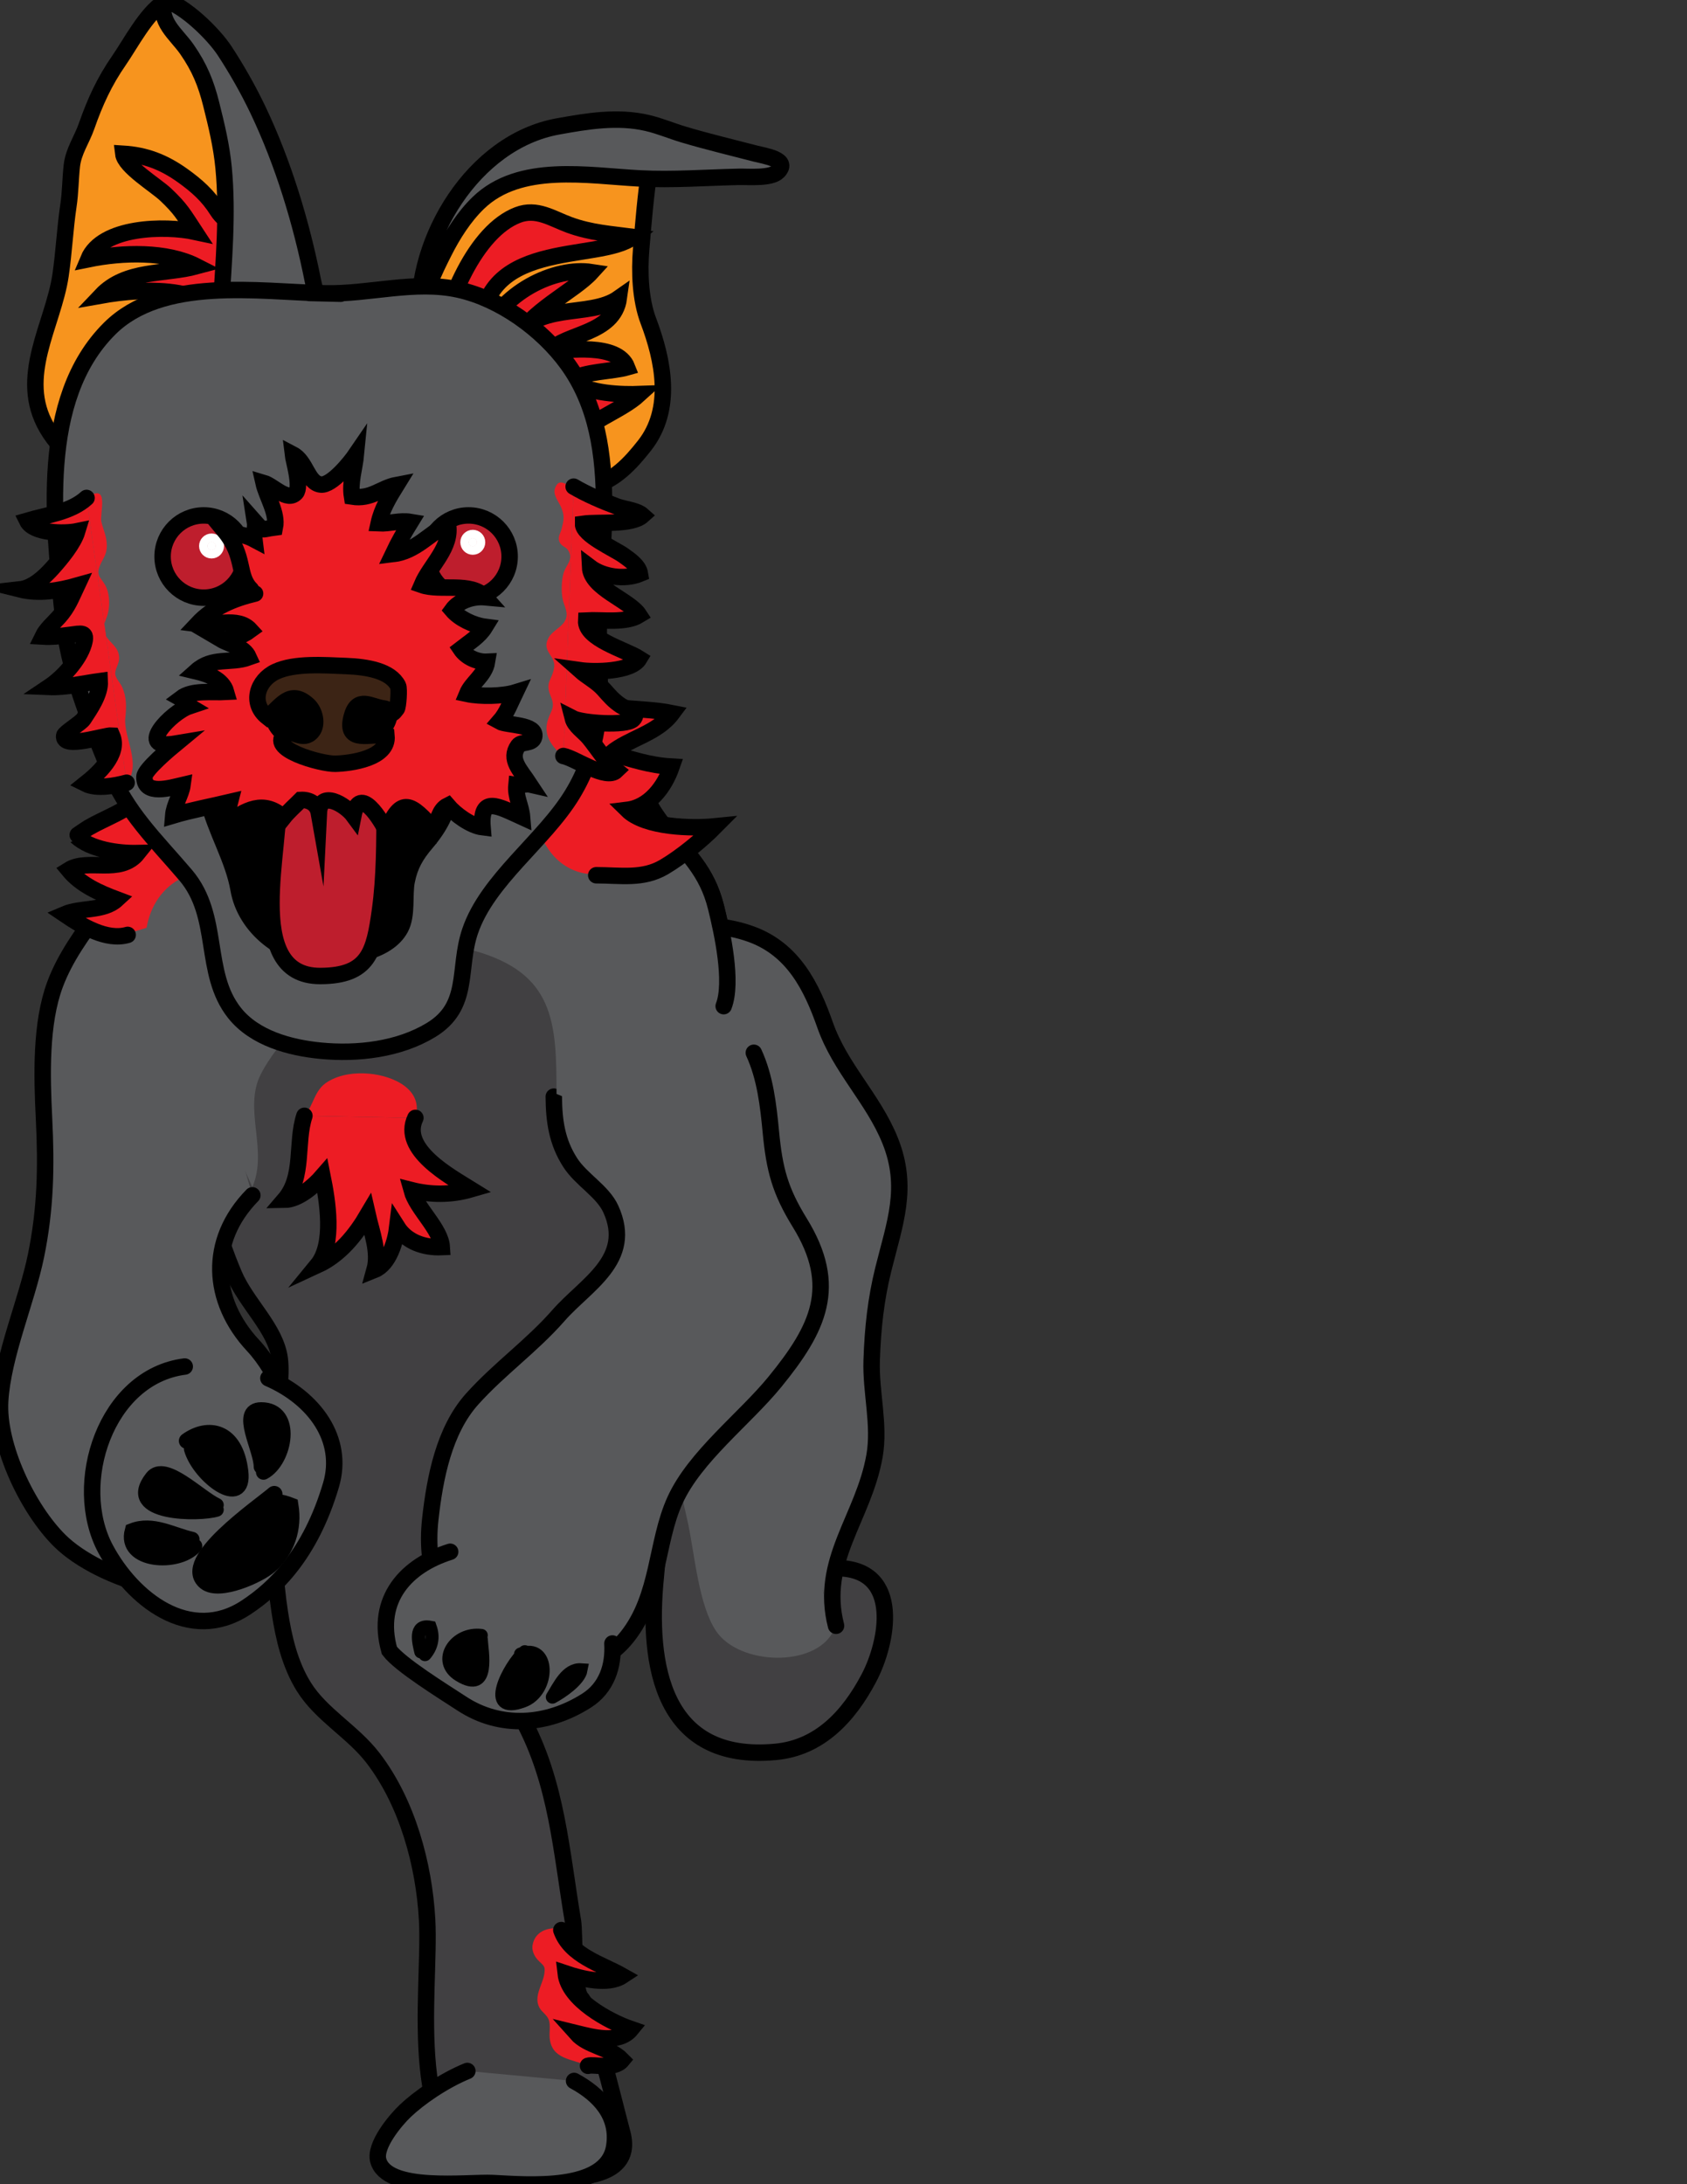 <?xml version="1.0" encoding="utf-8"?>
<!-- Generator: Adobe Illustrator 15.1.0, SVG Export Plug-In . SVG Version: 6.00 Build 0)  -->
<!DOCTYPE svg PUBLIC "-//W3C//DTD SVG 1.1//EN" "http://www.w3.org/Graphics/SVG/1.1/DTD/svg11.dtd">
<svg version="1.1" xmlns="http://www.w3.org/2000/svg" xmlns:xlink="http://www.w3.org/1999/xlink" x="0px" y="0px" width="612px"
	 height="792px" viewBox="0 0 612 792" enable-background="new 0 0 612 792" xml:space="preserve">
<rect x="0" y="0" width="612" height="792" fill="#333333" stroke="none"/>
<g id="Layer_2">
	<path fill="#414042" stroke="#000000" stroke-width="5.965" stroke-linecap="round" stroke-miterlimit="10" d="M304.287,568.63
		c22.929,0.632,17.706,26.958,10.961,39.765c-7.364,13.982-17.959,25.341-33.83,26.838c-41.01,3.868-46.748-31.242-43.52-63.398
		c1.79-17.848,1.108-38.145-8.944-53.928c-13.097-20.564-51.195-18.217-59.869,6.038c-11.07,30.959,6.427,73.251,20.602,99.586
		c12.371,22.988,13.86,47.549,18.169,73.123c0.715,4.249,0.016,24.643,2.918,27.812c4.185,4.569,11.8,37.146,14.976,48.933
		c5.853,21.715-32.805,16.225-45.729,13.915c-34.105-6.093-23.638-64.852-25.075-91.163c-1.097-20.061-7.198-42.524-19.638-58.703
		c-7.428-9.664-18.782-15.669-25.098-25.825c-5.046-8.114-7.292-17.723-8.721-27.083c-3.581-23.439-1.933-46.958-0.976-70.412
		c0.265-6.485,1.753-15.142,0.98-21.337c-1.376-11.021-12.123-20.069-16.632-30.775c-5.833-13.852-9.853-28.105-13.951-42.752
		c-8.532-30.508-27.679-70.409-23.288-102.157c4.308-31.15,22.486-41.038,49.11-58.59c17.585-11.595,34.626-18.292,55.883-18.959
		c21.305-0.67,35.133,5.913,52.18,17.335c9.03,6.052,16.088,11.914,22.368,20.635c5.232,7.267,7.961,14.976,13.527,21.701
		c8.481,10.246,15.755,16.391,19.078,29.819c2.251,9.098,6.166,27.015,2.764,35.79"/>
	<path fill="#58595B" d="M275.457,486.123c-13.835,7.846-25.749,11.216-29.85,27.834c-3.039,12.312,1.564,26.88,4.059,38.722
		c2.347,11.148,3.841,29.518,10.138,38.791c8.44,12.431,35.855,13.243,42.494,0.032"/>
	<path fill="#58595B" stroke="#000000" stroke-width="5.965" stroke-linecap="round" stroke-miterlimit="10" d="M212.829,344.953
		c16.163-9.244,41.9-12.669,59.643-6.234c15.352,5.567,21.972,19.089,26.875,33.023c5.464,15.532,17.41,26.599,23.553,41.808
		c6.882,17.032,1.663,30.098-2.461,46.722c-2.709,10.913-3.818,21.268-4.222,33.027c-0.391,11.377,3.016,23.329,1.043,34.571
		c-3.964,22.571-20.069,37.993-13.967,61.637"/>
	<path fill="#58595B" stroke="#000000" stroke-width="5.965" stroke-linecap="round" stroke-miterlimit="10" d="M200.897,397.648
		c0.07,8.877,1.155,16.438,5.965,23.911c4.007,6.227,11.755,10.342,14.714,16.825c8.392,18.384-9.063,27.308-18.96,38.596
		c-9.755,11.126-21.376,19.249-31.296,30.27c-10.263,11.405-13.553,28.673-15.208,43.492c-2.167,19.382,3.945,36.07,21.893,46.447
		c16.185,9.358,37.023,12.104,49.537-3.698c11.701-14.778,10.303-34.009,17.319-49.463c7.223-15.91,25.303-29.541,36.26-42.968
		c15.807-19.373,23.247-34.611,9.024-57.684c-7.133-11.568-9.188-19.205-10.489-32.855c-0.929-9.745-2.078-19.875-6.187-28.778"/>
	<path fill="#58595B" stroke="#000000" stroke-width="5.965" stroke-linecap="round" stroke-miterlimit="10" d="M53.767,303.206
		c-8.516,19.015-26.464,34.092-33.796,53.732c-5.296,14.189-4.776,33.048-4.003,48.661c0.868,17.527,0.592,32.661-2.905,49.716
		c-3.381,16.499-11.994,35.984-13.001,52.678c-0.984,16.311,10.096,39.284,21.593,50.663c14.39,14.241,50.639,25.26,69.89,14.946
		c29.643-15.882,18.424-66.241,0.249-85.737c-15.048-16.141-16.489-37.851-0.249-54.431"/>
	<path fill="#58595B" stroke="#000000" stroke-width="5.965" stroke-linecap="round" stroke-miterlimit="10" d="M67.019,495.507
		c-28.679,3.641-41.345,42.601-28.717,66.153c9.757,18.206,30.533,34.645,50.929,21.229c10.391-6.83,23.362-19.089,30.854-44.438
		c4.881-16.52-5.994-31.414-22.725-38.698"/>
	<path stroke="#000000" stroke-width="5.444" stroke-linecap="round" stroke-miterlimit="10" d="M94.757,531.849
		c0.044-6.425-8.592-20.676,0-20.679c12.126-0.006,8.722,18.509,0.83,22.665"/>
	<path stroke="#000000" stroke-width="5.089" stroke-linecap="round" stroke-miterlimit="10" d="M78.622,545.721
		c-6.356-2.982-18.861-15.983-23.559-9.987c-10.805,13.782,17.554,13.604,23.559,11.683"/>
	<path stroke="#000000" stroke-width="5.415" stroke-linecap="round" stroke-miterlimit="10" d="M69.675,558.143
		c-7.162-1.61-14.312-6.038-21.721-3.134c-3.116,11.391,16.751,12.518,22.714,5.592"/>
	<path stroke="#000000" stroke-width="5.965" stroke-linecap="round" stroke-miterlimit="10" d="M99.499,541.789
		c-5.82,4.972-34.201,24.427-24.875,31.836c4.93,3.914,19.221-2.531,23.134-5.962c6.266-5.493,8.882-13.514,7.555-21.724
		c-1.523-0.583-3.208-1.145-4.82-1.168"/>
	<path stroke="#000000" stroke-width="5.761" stroke-linecap="round" stroke-miterlimit="10" d="M67.77,522.474
		c7.543-5.464,17.638-4.028,19.434,11.085c1.644,13.831-14.748,1.68-17.602-8.19"/>
	<path fill="#58595B" stroke="#000000" stroke-width="5.965" stroke-linecap="round" stroke-miterlimit="10" d="M169.539,750.945
		c-8.716,3.564-17.538,9.73-22.54,14.483c-3.651,3.469-11.174,12.547-9.795,17.892c3.022,11.719,32.348,7.799,41.548,8.256
		c12.398,0.618,41.418,3.292,44.069-13.199c1.82-11.32-5.56-18.945-14.56-23.817"/>
	<path fill="#58595B" stroke="#000000" stroke-width="5.965" stroke-linecap="round" stroke-miterlimit="10" d="M47.625,317.105
		c4.308-31.15,22.486-41.038,49.11-58.59c17.585-11.595,34.626-18.292,55.883-18.959c21.305-0.67,35.133,5.913,52.18,17.335
		c9.03,6.052,16.088,11.914,22.368,20.635c5.232,7.267,7.961,14.976,13.527,21.701c8.481,10.246,15.755,16.391,19.078,29.819
		c2.251,9.098,6.166,27.015,2.764,35.79"/>
	<path fill="#58595B" stroke="#000000" stroke-width="5.965" stroke-linecap="round" stroke-miterlimit="10" d="M222.175,595.94
		c0.466,8.184-2.085,16.065-9.348,20.685c-14.465,9.2-31.337,10.217-45.229,1.142c-6.949-4.541-22.484-14.129-26.348-19.307
		c-5.254-18.695,6.317-30.854,22.061-35.783"/>
	<path stroke="#000000" stroke-width="4.562" stroke-linecap="round" stroke-miterlimit="10" d="M174.669,592.946
		c-9.608-1.261-16.607,9.352-8.104,14.568c11.64,7.142,8.274-9.107,8.104-13.17"/>
	<path stroke="#000000" stroke-width="4.794" stroke-linecap="round" stroke-miterlimit="10" d="M190.394,598.952
		c-5.82,5.201-15.066,23.183-0.594,17.83c9.809-3.629,9.694-21.153-0.928-16.991"/>
	<path fill="none" stroke="#000000" stroke-width="4.794" stroke-linecap="round" stroke-miterlimit="10" d="M200.401,615.354
		c2.374-3.76,5.24-10.205,10.375-9.855C210.107,609.204,203.753,613.549,200.401,615.354"/>
	<path fill="none" stroke="#000000" stroke-width="4.794" stroke-linecap="round" stroke-miterlimit="10" d="M152.683,598.952
		c-0.759-3.288-2.615-10.025,3.393-8.872c1.284,3.627,0.537,7.043-1.902,9.865"/>
	<path fill="#ED1C24" d="M204.624,699.612c-4.637-1.205-10.461,0.073-11.43,5.718c-0.325,1.887,0.608,3.955,1.842,5.28
		c2.05,2.198,2.982,2.044,2.374,5.405c-0.686,3.792-3.86,8.01-1.733,11.944c1.003,1.854,2.868,2.624,3.486,4.706
		c0.566,1.908,0.067,4.18,0.242,6.227c0.67,7.844,7.937,7.604,13.919,10.177"/>
	<path fill="#ED1C24" stroke="#000000" stroke-width="5.965" stroke-linecap="round" stroke-miterlimit="10" d="M203.631,699.86
		c3.294,9.316,14.508,12.281,22.125,16.589c-5.26,3.472-14.88,1.063-20.537-0.855c1.07,9.5,15.525,17.366,23.742,20.183
		c-4.521,5.561-14.117,2.869-19.885,1.456c4.309,4.855,12.055,5.08,16.623,9.763c-2.946,3.618-10.438,1.369-12.375,2.074"/>
	<path fill="#ED1C24" d="M110.432,404.605c3.528-4.027,3.487-9.369,8.491-12.383c4.376-2.639,9.755-3.37,14.995-2.901
		c8.707,0.78,19.862,5.691,16.776,16.03"/>
	<path fill="#ED1C24" stroke="#000000" stroke-width="5.965" stroke-linecap="round" stroke-miterlimit="10" d="M110.432,404.605
		c-3.231,9.763,0.003,22.068-7.233,30.459c5-0.05,10.632-4.937,13.795-8.592c1.784,8.868,4.462,24.602-1.884,32.319
		c8.313-3.824,13.998-11.085,18.27-18.34c1.444,6.373,4.302,13.546,2.499,20.018c5.306-2.123,7.652-10.528,8.254-15.541
		c3.425,5.411,9.667,7.563,16.139,7.284c-0.408-6.684-9.112-13.86-10.957-20.652c6.852,1.725,14.207,1.823,21.504-0.3
		c-7.48-4.651-25.659-14.452-20.125-25.909"/>
	<path fill="#ED1C24" d="M46.684,338.248c9.894-2.277,29.875-9.664,32.731-20.888c0.821-3.227-1.856-11.376-4.007-13.799
		c-3.179-3.585-9.5-2.592-13.812-2.592"/>
	<path fill="#ED1C24" d="M217.052,316.999c-12.458,0.696-20.771-9.085-22.367-20.142c-0.846-5.858,1.283-8.978,4.762-14.135
		c1.466-2.171,2.277-4.546,4.557-6.076c2.768-1.855,5.778-1.064,8.947-1.773"/>
	<path fill="#ED1C24" stroke="#000000" stroke-width="5.965" stroke-linecap="round" stroke-miterlimit="10" d="M203.631,250.269
		c10.651,7.915,27.815,5.784,40.242,8.33c-5.598,7.52-15.655,9.072-22.31,14.597c7.999,2.111,13.732,4.287,22.069,4.773
		c-2.54,7.328-8.037,14.711-16.08,15.689c6.543,6.444,23.463,6.833,31.938,5.971c-4.925,4.98-12.391,11.123-18.586,14.76
		c-7.731,4.542-15.703,2.982-24.599,2.982"/>
	<path fill="#ED1C24" stroke="#000000" stroke-width="5.965" stroke-linecap="round" stroke-miterlimit="10" d="M68.487,293.591
		c-0.695-0.029-1.258-0.961-1.71-1.416c-1.456-1.465-3.081-2.853-4.781-4.028c-1.659-1.15-5.983-4.602-7.824-2.368
		c-2.016,2.445-4.203,4.519-6.856,6.271c-3.256,2.149-6.81,3.786-10.304,5.5c-1.7,0.833-3.393,1.685-5.03,2.637
		c-0.382,0.221-4.446,2.975-4.399,3.018c5.314,4.904,15.318,6.269,22.414,6.116c-6.413,8.046-18.064,1.745-25.082,6.131
		c4.45,5.417,11.072,8.291,17.446,10.683c-4.816,4.433-12.993,2.838-18.955,5.385c6.348,4.311,15.283,9.688,22.905,7.473"/>
	<path fill="#58595B" d="M201.892,396.655c0-25.758-0.655-43.644-29.673-51.868c-1.047-9.825,22.701-8.889,29.353-8.775
		c14.462,0.249,28.88,6.595,34.392,20.876c5.982,15.5,4.111,42.202-15.185,47.718"/>
	<path fill="#58595B" d="M91.544,430.454c5.794-13.386-3.297-28.167,2.982-40.76c6.387-12.812,17.729-18.838,15.928-35.986
		c-1.331-12.687-11.771-33.001-24.875-36.585c-19.586-5.354-33.876,7.641-32.806,26.841"/>
</g>
<g id="Layer_4">
	<path fill="#F7941E" stroke="#000000" stroke-width="5.965" stroke-linecap="round" stroke-miterlimit="10" d="M59.487,0.861
		C53.161,4.654,47.24,16.048,43.207,21.855c-5.384,7.748-8.75,15.174-11.795,23.874c-1.768,5.055-4.8,9.131-5.368,14.524
		c-0.514,4.87-0.503,9.546-1.217,14.306c-1.245,8.315-1.644,17.105-2.872,25.35c-2.665,17.915-15.67,36.733-4.972,55.197
		c6.049,10.438,14.9,15.313,26.879,15.395c17.151,0.12,35.078-3.235,47.668-15.034c19.857-18.604,12.742-52.069,10.065-75.913
		c-2.257-20.106-8.896-41.168-19.607-58.788C78.417,14.889,66.081,3.746,59.487,0.861z"/>
	<path fill="#ED1C24" stroke="#000000" stroke-width="5.965" stroke-linecap="round" stroke-miterlimit="10" d="M83.591,123.27
		c-2.146-21.031-32.136-18.742-46.876-16.117c9.081-9.571,23.087-7.507,34.542-10.6c-10.843-5.532-26.713-5.11-39.219-2.55
		C37,82.062,59.938,81.701,70.722,84.042c-4.117-6.269-5.12-8.28-10.603-13.473c-3.627-3.437-14.875-10.194-15.413-14.823
		c8.094,0.497,14.69,3.027,21.498,7.89c5.161,3.688,9.3,7.353,12.636,12.681c3.271,5.224,9.463,6.483,14.195,9.921"/>
	<path fill="#F7941E" stroke="#000000" stroke-width="5.965" stroke-linecap="round" stroke-miterlimit="10" d="M235.691,61.139
		c-1.488,9.532-2.276,19.562-3.093,29.227c-0.69,8.183-0.319,18.225,2.598,25.944c5.347,14.15,9.112,31.894-1.382,45.248
		c-5.212,6.63-10.837,12.636-19,14.778c-14.551,3.818-21.626-4.21-32.853-12.701c-10.53-7.964-16.722-18.786-23.687-29.466
		c-2.981-4.569-5.165-6.305-5.704-11.892c-0.418-4.336-0.275-8.05,0.624-12.279c3.165-14.909,9.1-31.875,21.875-41.277
		c15.499-11.404,40.995-14.152,59.13-8.576"/>
	<path fill="#58595B" stroke="#000000" stroke-width="5.965" stroke-linecap="round" stroke-miterlimit="10" d="M153.676,114.821
		c-1.447-5.997,4.433-17.577,7.345-23.361c3.215-6.384,7.323-12.885,12.509-17.895c15.044-14.532,39.703-9.849,58.655-8.862
		c11.842,0.614,24.15-0.33,35.925-0.583c3.437-0.073,11.624,0.696,14.191-1.953c4.203-4.335-4.957-5.617-8.337-6.496
		c-8.589-2.24-17.185-4.278-25.849-6.85c-4.452-1.319-8.698-3.154-13.284-4.223c-10.783-2.514-21.702-0.692-32.445,1.251
		c-30.737,5.56-51.859,40.991-50.204,69.965"/>
	<path fill="#58595B" stroke="#000000" stroke-width="5.965" stroke-linecap="round" stroke-miterlimit="10" d="M80.11,112.086
		c1-16.857,2.63-34.478,0.995-51.335c-0.772-7.954-2.567-15.313-4.487-22.985c-1.88-7.508-4.2-13.255-8.81-19.886
		C63.908,12.274,57.221,7.756,59.732,0c7.341,2.114,17.696,12.256,21.747,18.42c4.356,6.63,8.609,14.124,12.052,21.338
		c9.278,19.44,15.765,40.935,19.994,62.131c1.229,6.163,4.59,13.98,3.865,20.392"/>
	<path fill="#ED1C24" stroke="#000000" stroke-width="5.965" stroke-linecap="round" stroke-miterlimit="10" d="M158.071,130.493
		c3.479-21.427,14.594-46.742,29.768-52.544c6.862-2.624,12.365,1.282,18.678,3.603c7.759,2.852,15.285,3.338,23.126,4.349
		c-12.276,9.6-57.406-0.367-55.057,37.757c6.926-18.034,27.057-26.981,39.981-24.992c-6.429,7.084-22.12,13.917-28.812,26.035
		c8.101-16.094,27.817-8.886,38.751-16.591c-1.817,13.189-19.51,12.669-24.999,19.16c6.186-0.148,24.443-3.146,27.981,5.941
		c-5.417,1.545-15.164,1.388-20.589,4.599c6.286,5.173,19.457,5.301,25.063,5.094c-7.329,6.674-18.391,9.196-27.587,19.634"/>
</g>
<g id="Layer_3">
	<path fill="#58595B" stroke="#000000" stroke-width="5.965" stroke-linecap="round" stroke-miterlimit="10" d="M117.888,106.369
		c16.083,0.384,32.522-4.852,48.464-1.34c15.172,3.344,30.419,14.41,39.474,26.871c21.635,29.772,10.043,72.152,11.504,106.063
		c0.79,18.315,0.087,33.892-9.64,49.976c-10.211,16.882-30.857,31.072-37.173,49.777c-4.603,13.629,0.191,27.076-14.181,35.787
		c-11.676,7.078-26.68,8.775-40.043,7.485c-11.117-1.072-23.939-4.532-31.204-13.68c-11.565-14.559-4.998-35.014-17.746-49.983
		c-10.994-12.914-21.51-22.691-28.026-38.847c-7.502-18.602-14.586-35.51-16.563-55.675c-3.201-32.593-8.822-77.974,17.035-103.667
		C58.871,100.173,93.685,105.792,117.888,106.369C137.824,106.844,97.952,105.895,117.888,106.369z"/>
	<path stroke="#000000" stroke-width="5.965" stroke-linecap="round" stroke-miterlimit="10" d="M75.389,289.785
		c2.772,11.53,9.192,21.456,11.187,32.806c2.408,13.715,15.951,24.437,29.82,24.604c9.207,0.112,24.026-1.567,28.892-10.623
		c2.592-4.823,1.226-11.96,2.257-17.13c1.129-5.656,3.331-9.454,7.062-13.815c40.565-47.429-83.962-56.369-78.472-14.351"/>
	<path fill="#BE1E2D" stroke="#000000" stroke-width="5.965" stroke-linecap="round" stroke-miterlimit="10" d="M100.739,288.293
		c2.027,17.344-13.193,65.7,15.474,65.612c17.607-0.053,19.559-8.869,21.64-23.859c1.674-12.061,1.657-25.01,1.657-37.28
		c0-1.988,0-3.976,0-5.965"/>
	
		<circle fill="#BE1E2D" stroke="#000000" stroke-width="5.965" stroke-linecap="round" stroke-miterlimit="10" cx="73.898" cy="201.805" r="14.912"/>
	
		<circle fill="#BE1E2D" stroke="#000000" stroke-width="5.965" stroke-linecap="round" stroke-miterlimit="10" cx="169.969" cy="201.805" r="14.912"/>
	
		<circle fill="#FFFFFF" stroke="#FFFFFF" stroke-width="5.965" stroke-linecap="round" stroke-miterlimit="10" cx="171.515" cy="196.641" r="1.546"/>
	
		<rect x="176.044" y="199.768" fill="#FFFFFF" stroke="#FFFFFF" stroke-width="5.965" stroke-linecap="round" stroke-miterlimit="10" width="0" height="0"/>
	
		<circle fill="#FFFFFF" stroke="#FFFFFF" stroke-width="5.965" stroke-linecap="round" stroke-miterlimit="10" cx="76.746" cy="197.982" r="1.547"/>
	
		<rect x="81.275" y="201.109" fill="#FFFFFF" stroke="#FFFFFF" stroke-width="5.965" stroke-linecap="round" stroke-miterlimit="10" width="0" height="0"/>
	<path fill="#ED1C24" stroke="#000000" stroke-width="5.965" stroke-linecap="round" stroke-miterlimit="10" d="M91.046,213.734
		c-5.187-5.164-1.84-11.892-9.771-21.469c4.995,2.254,6.075,0.775,10.998,3.383c-0.25-1.986,0.53-4.447,0.22-6.407
		c3.284,3.705,1.836,2.706,7.242,2.012c1.06-5.181-3.029-11.216-4.14-16.176c3.524,1.022,8.582,6.97,11.742,3.644
		c2.074-2.179-0.887-11.941-1.115-13.952c4.912,2.57,5.359,10.431,10.179,10.936c3.953,0.414,10.721-7.993,12.728-10.936
		c-0.486,5.028-2.269,10.167-1.431,15.302c7.043,1.112,10.454-3.144,16.195-4.228c-2.728,4.409-5.406,8.782-6.519,13.92
		c3.929,0.197,7.61-1.177,11.586-0.502c-2.368,3.832-4.567,7.733-6.431,11.665c8.107-0.942,13.129-7.319,19.944-10.971
		c1.628,8.443-6.442,14.987-9.464,22.161c6.792,2.382,17.87-1.299,22.999,4.453c-4.366-0.405-9.499,1.192-11.98,4.642
		c2.634,3.102,7.7,5.521,11.961,6.073c-2.142,3.515-5.735,5.624-8.851,8.059c1.975,2.935,5.904,4.779,9.557,4.602
		c-0.815,5.027-5.564,7.523-7.262,11.667c4.73,1.009,12.85,0.912,17.552-0.539c-1.753,3.639-3.129,7.523-5.78,10.546
		c2.687,1.506,13.656,0.871,12.58,5.633c-0.592,2.63-4.664,1.53-5.81,3.151c-3.497,4.948,0.753,8.767,4.213,14.035
		c-1.353-0.309-3.436,0.469-4.847,0.242c-0.414,4.162,1.726,7.541,2.062,11.591c-8.696-3.959-15.292-7.922-14.344,3.692
		c-4.318-0.532-9.879-4.625-12.639-7.88c-3.229,1.605-3.461,5.602-4.96,8.662c-8.247-9.311-11.929-12.366-17.207,0.746
		c-1.835-3.769-9.801-17.285-12.055-5.795c-2.758-3.753-12.099-9.649-12.527-0.915c-0.577-3.264-3.377-4.893-6.582-4.718
		c-2.042,2.074-4.377,4.048-6.224,6.379c-7.236-6.677-13.799-2.733-20.655,2.215c0.111-2.634,0.588-5.609,1.18-7.846
		c-6.536,1.541-14.425,3.036-20.562,4.884c0.312-3.862,2.923-7.592,3.392-11.036c-4.373,1.02-14.13,3.981-13.814-3.073
		c0.115-2.531,9.406-10.301,11.426-11.967c-15.263,2.579-1.612-11.392,4.81-13.531c-0.848-0.501-2.339-2.458-3.048-2.854
		c4.166-3.172,11.211-2.039,16.442-2.332c-1.279-4.574-6.658-6.486-10.895-7.489c5.99-5.365,12.456-2.645,19.103-5.037
		c-1.801-4.024-6.549-4.426-10.233-6.599c3.97,0.274,7.705-1.006,10.815-3.297c-4.594-5.05-13.337-1.372-19.268-2.184
		c5.854-6.248,13.204-9.201,20.979-11.07"/>
	
		<ellipse stroke="#000000" stroke-width="5.965" stroke-linecap="round" stroke-miterlimit="10" cx="120.058" cy="257.973" rx="21.307" ry="13.795"/>
	<path fill="#3C2415" stroke="#000000" stroke-width="5.965" stroke-linecap="round" stroke-miterlimit="10" d="M125.469,241.503
		c-7.845-0.294-18.583-1.143-25.438,2.058c-6.708,3.134-9.383,11.463-3.021,16.473c4.685-3.515,8.085-10.54,14.784-4.38
		c2.47,2.269,3.516,6.981,1.471,9.524c-3.235,4.028-7.453-0.862-9.521,0.679c-7.593,5.656,12.823,11.211,17.871,11.088
		c5.592-0.136,19.38-1.952,18.601-10.159c-5.197-1.177-15.338,3.401-12.653-6.842c2.042-7.785,7.031-3.638,11.385-3.109
		c3.578,0.436,2.345,3.766,5.01,0.126c0.494-0.675,1.005-7.189,0.434-8.308C141.648,243.277,133.312,241.797,125.469,241.503z"/>
	<path fill="#ED1C24" d="M31.399,180.556c8.609-6.004,4.639,5.689,5.391,8.734c0.754,3.057,1.958,5.28,1.958,8.565
		c-0.003,3.583-1.62,4.794-2.703,7.747c-1.328,3.621,1.177,4.098,2.619,7.622c1.112,2.714,1.188,6.405,0.466,9.244
		c-0.685,2.697-2.457,4.892-0.868,7.823c1.696,3.125,4.794,4.095,4.957,8.202c0.084,2.088-1.445,3.979-1.426,5.691
		c0.021,1.734,1.781,3.338,2.462,4.829c1.729,3.78,1.615,7.314,1.191,11.462c-0.685,6.718,6.072,16.865,0.492,23.345"/>
	<path fill="#ED1C24" d="M208.104,176.455c-2.984-0.483-5.181-3.352-6.69,0.394c-1.017,2.525,1.156,4.768,2.133,7.062
		c1.335,3.137,0.999,4.648,0.185,7.913c-0.344,1.381-1.427,2.779-0.865,4.389c0.757,2.174,2.444,1.749,3.475,3.728
		c1.638,3.146-1.018,4.911-1.883,7.832c-0.768,2.589-0.885,6.603-0.373,9.317c0.575,3.048,2.518,5.225,0.763,8.222
		c-1.265,2.161-4.478,3.525-5.784,5.844c-2.872,5.092,2.668,6.536,1.955,10.932c-0.772,4.749-3.441,5.19-1.202,10.438
		c2.007,4.702-0.547,5.254-1.425,10.045c-0.855,4.661,2.322,8.825,5.983,11.557"/>
	<path fill="#ED1C24" stroke="#000000" stroke-width="5.965" stroke-linecap="round" stroke-miterlimit="10" d="M208.104,176.455
		c4.591,2.712,10.581,5.312,15.647,7.176c2.847,1.047,7.268,1.369,9.375,3.262c-4.089,3.687-16.06,2.234-21.626,3.039
		c-0.082,4.102,11.411,9.074,14.768,11.5c2.216,1.601,5.409,3.696,5.889,6.626c-5.503,2.289-13.422,1.156-18.111-2.393
		c0.361,7.696,14.303,11.883,17.849,17.371c-4.928,3.048-13.537,1.623-19.259,1.94c-0.375,6.696,14.228,10.587,19.298,13.819
		c-2.918,4.9-16.382,4.972-21.604,4.225c2.797,2.492,6.115,4.085,8.631,6.896c2.097,2.341,3.586,4.179,6.282,5.944
		c2.137,1.401,6.939,2.417,4.427,4.957c-2.506,2.534-18.475,1.414-21.897-0.351c0.703,2.78,4.031,4.851,5.85,7.044
		c3.252,3.923,5.963,8.699,9.996,11.886c-3.716,3.629-14.854-4.418-19.241-5.269"/>
	<path fill="#ED1C24" stroke="#000000" stroke-width="5.965" stroke-linecap="round" stroke-miterlimit="10" d="M31.399,180.556
		c-5.697,5.219-14.583,6.201-21.576,8.266c2.251,4.636,13.469,4.781,18.21,3.795c-1.33,4.417-5.902,9.898-8.964,13.318
		c-2.949,3.294-7.16,7.267-11.813,7.79c6.918,1.723,14.211,0.441,20.674-1.385c-2.149,4.575-3.289,7.754-6.598,11.443
		c-1.997,2.224-4.626,4.474-5.867,7.045c3.409,0.204,6.404-0.175,9.716-0.597c4.366-0.556,6.598-1.38,5.199,3.338
		c-1.695,5.717-7.695,12.231-12.623,15.526c6.174,0.253,12.421-1.312,18.44-2.132c0.243,4.744-3.452,10.001-5.904,13.755
		c-0.939,1.439-6.874,5.018-7.019,6.026c-0.738,5.097,14.688-0.248,17.369-0.041c2.927,6.716-5.291,14.012-9.652,17.479
		c4.068,2.04,10.744,0.774,14.947-0.363"/>
</g>
</svg>

